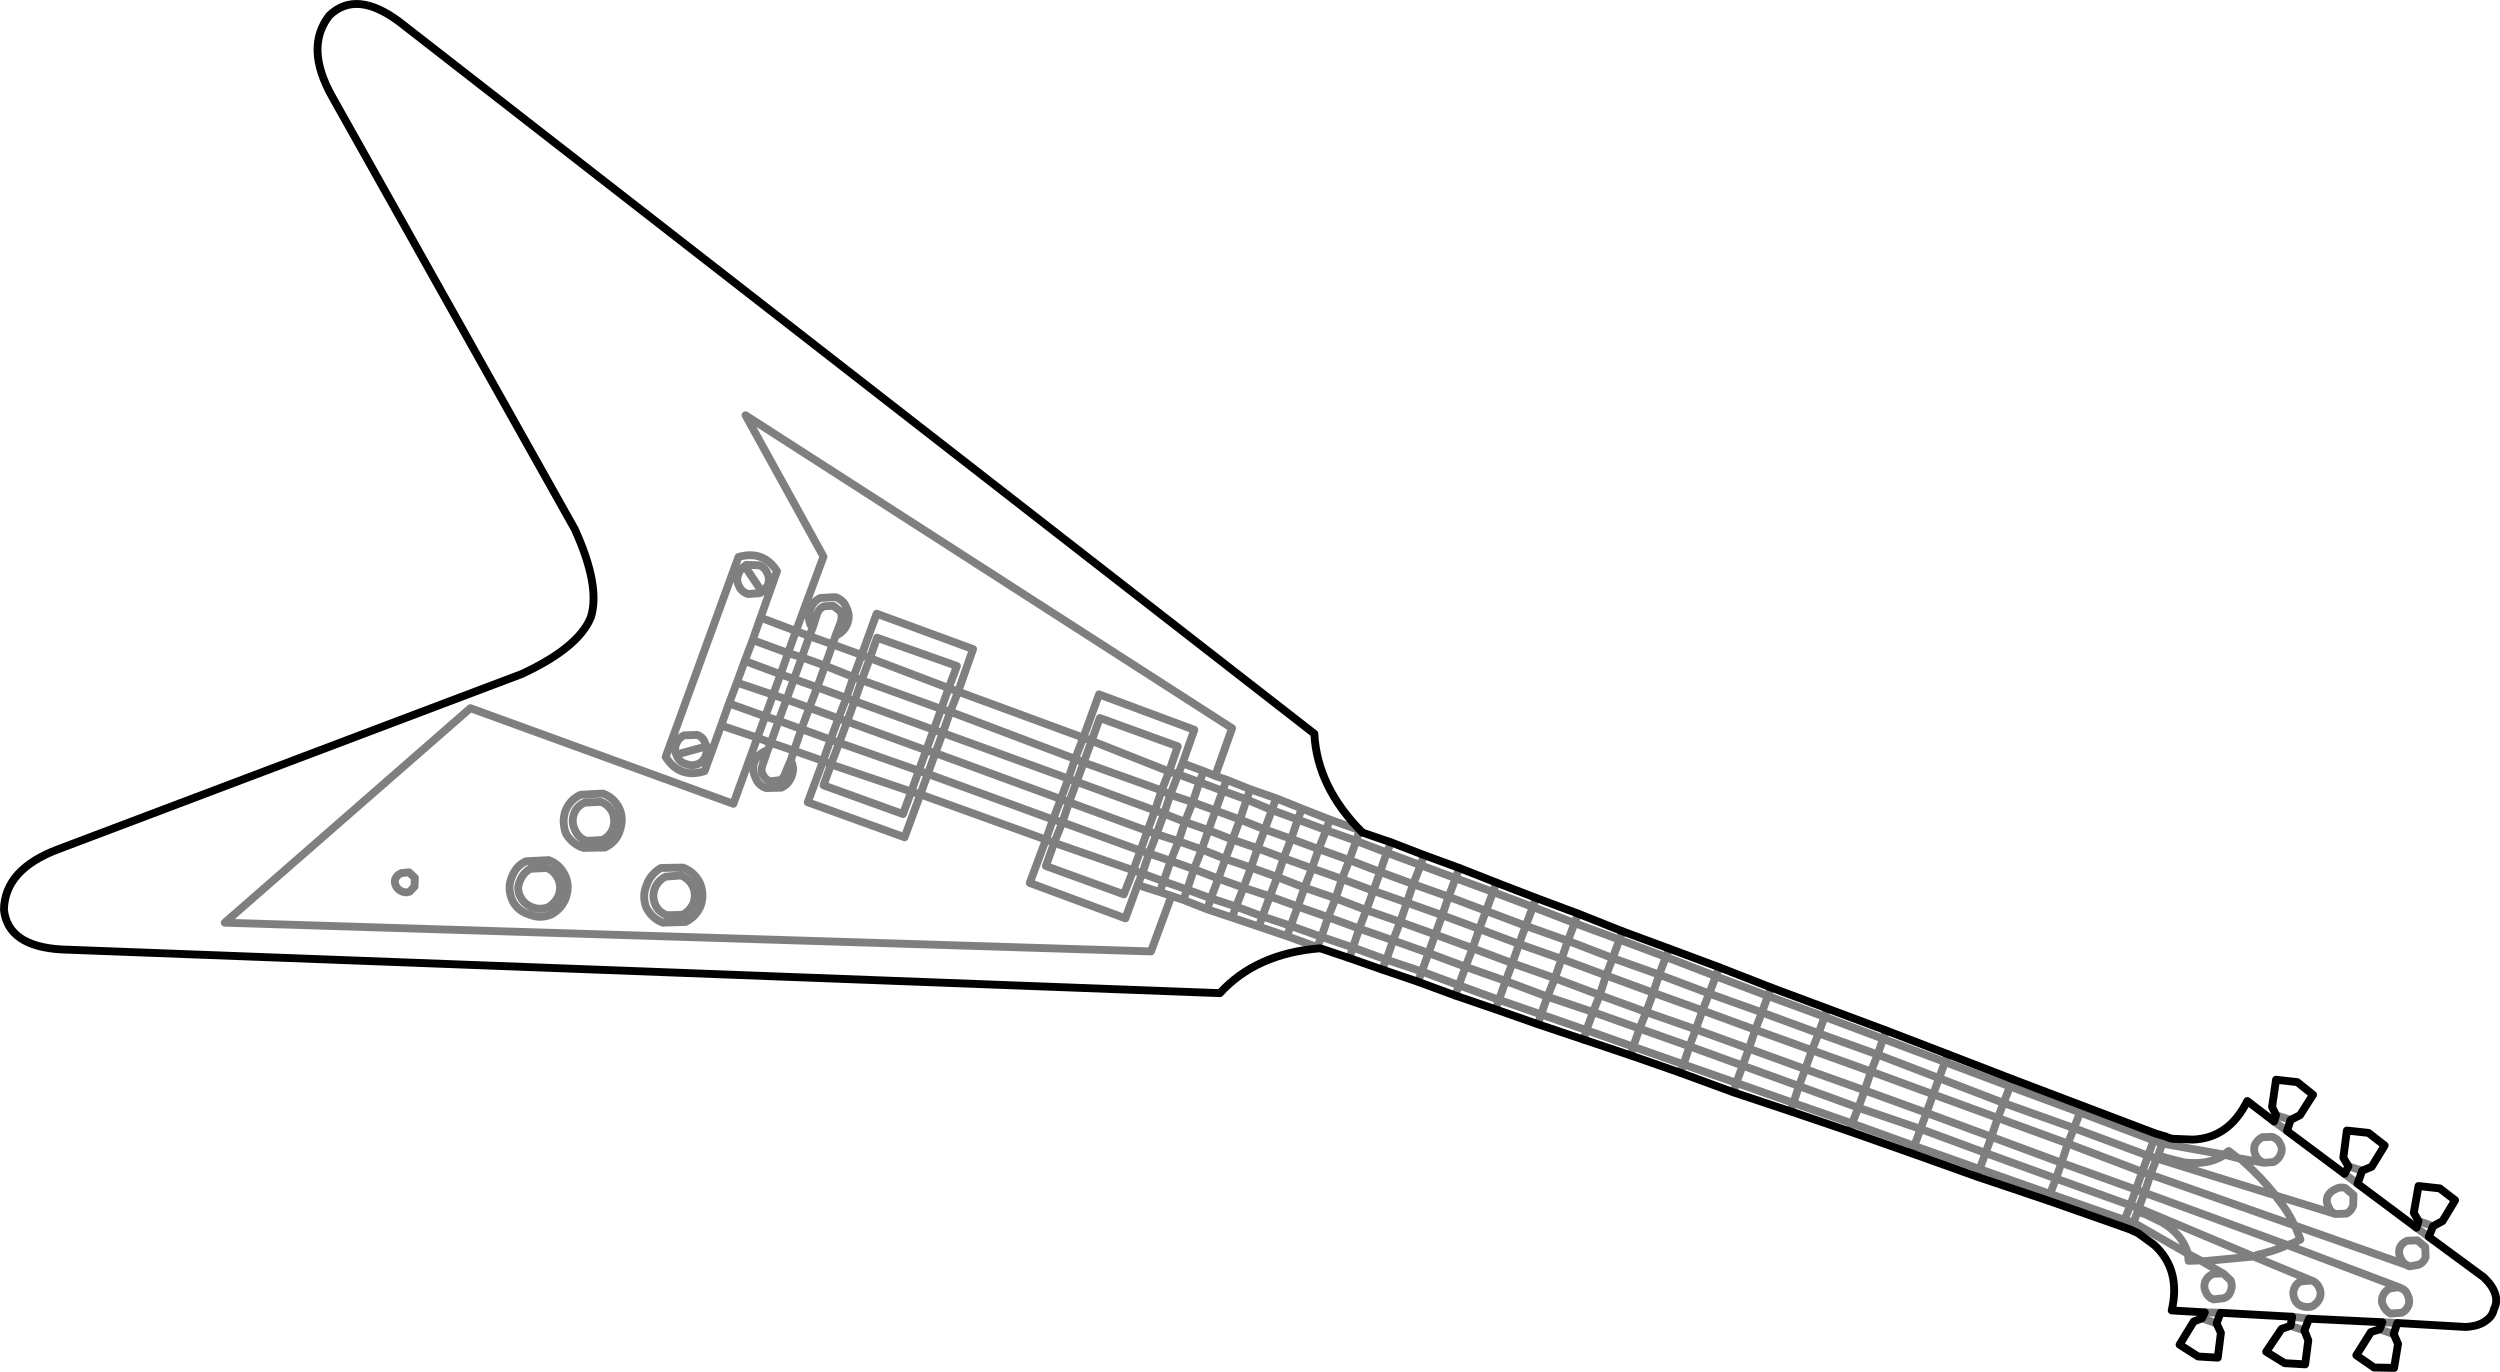 <?xml version="1.0" encoding="UTF-8" standalone="no"?>
<svg xmlns:xlink="http://www.w3.org/1999/xlink" height="174.25px" width="317.55px" xmlns="http://www.w3.org/2000/svg">
  <g transform="matrix(1.0, 0.0, 0.0, 1.0, -188.25, -248.45)">
    <path d="M325.85 342.15 L309.95 336.3 308.95 338.85 324.8 344.85 325.85 342.15 327.85 336.65 339.95 341.15 338.45 345.4 341.15 346.4 342.6 347.0 344.75 340.95 282.95 301.2 292.85 319.15 289.35 328.6 291.05 329.25 291.45 328.25 291.2 327.8 Q290.8 326.85 291.15 325.9 291.5 324.85 292.45 324.4 L294.4 324.3 Q295.45 324.7 295.8 325.7 296.25 326.65 295.9 327.6 295.55 328.6 294.6 329.1 L294.4 329.15 294.0 330.3 297.7 331.65 299.6 326.4 311.85 330.9 309.95 336.3 308.75 335.85 307.8 338.5 308.95 338.85 308.0 341.55 323.95 347.35 324.8 344.85 325.9 345.3 326.9 342.55 325.85 342.15 M326.9 342.55 L327.95 339.65 337.85 343.25 336.75 346.45 337.9 346.8 338.45 345.4 M325.9 345.3 L335.8 348.85 336.75 346.45 326.9 342.55 M355.75 356.3 L359.65 357.7 360.5 355.25 356.7 353.9 355.75 356.3 352.25 355.0 351.3 357.45 354.9 358.75 355.75 356.3 M342.6 347.0 L344.05 347.5 347.05 348.7 350.35 349.85 353.6 351.15 357.15 352.55 360.95 353.9 361.3 354.2 M355.95 368.9 L355.55 368.75 351.7 367.35 348.15 366.15 344.75 365.0 341.6 363.95 338.55 362.75 337.05 362.25 334.45 369.3 216.8 365.65 248.0 338.4 281.4 350.55 284.45 342.15 279.85 340.6 277.75 346.4 Q274.6 347.4 272.8 344.6 L282.05 319.2 Q285.2 318.3 286.95 321.0 L284.85 326.9 289.35 328.6 288.35 331.4 290.1 331.95 291.05 329.25 294.0 330.3 293.05 333.0 296.65 334.45 297.7 331.65 298.75 332.05 299.65 329.45 309.8 333.05 308.75 335.85 298.75 332.05 297.7 334.85 307.8 338.5 306.85 341.15 308.0 341.55 307.05 344.1 323.0 349.95 323.95 347.35 325.0 347.75 325.9 345.3 M359.65 357.7 L363.55 359.2 364.4 356.75 360.5 355.25 360.95 353.9 M357.15 352.55 L356.7 353.9 353.1 352.55 352.25 355.0 348.9 353.8 348.0 356.2 351.3 357.45 350.5 359.85 353.95 361.2 354.9 358.75 358.7 360.1 359.65 357.7 M350.35 349.85 L349.8 351.35 353.1 352.55 353.6 351.15 M345.75 352.55 L348.9 353.8 349.8 351.35 346.6 350.0 345.75 352.55 342.65 351.4 341.75 353.9 344.8 355.1 345.75 352.55 M347.05 348.7 L346.6 350.0 343.55 348.9 342.65 351.4 339.75 350.35 338.75 352.85 341.75 353.9 340.9 356.35 343.9 357.55 344.8 355.1 348.0 356.2 347.15 358.65 350.5 359.85 349.55 362.3 353.1 363.6 353.95 361.2 357.9 362.55 358.7 360.1 362.7 361.6 363.55 359.2 367.75 360.75 368.7 358.35 364.4 356.75 364.95 355.45 M348.15 366.15 L348.6 364.85 345.25 363.6 344.75 365.0 M346.2 361.2 L343.0 360.05 342.05 362.55 345.25 363.6 346.2 361.2 347.15 358.65 343.9 357.55 343.0 360.05 339.9 358.85 339.05 361.45 342.05 362.55 341.6 363.95 M355.55 368.75 L356.1 367.45 352.2 366.05 351.7 367.35 M349.55 362.3 L348.6 364.85 352.2 366.05 353.1 363.6 356.95 364.95 357.9 362.55 361.8 364.05 362.7 361.6 366.95 363.1 367.75 360.75 372.25 362.35 373.15 360.0 368.7 358.35 369.1 357.05 M349.55 362.3 L346.2 361.2 M363.8 371.6 L364.35 370.35 360.1 368.8 359.65 370.15 M368.35 373.15 L368.85 371.85 364.35 370.35 365.2 367.9 360.9 366.4 360.1 368.8 356.1 367.45 356.95 364.95 360.9 366.4 361.8 364.05 366.1 365.55 366.95 363.1 371.45 364.7 372.25 362.35 377.0 364.15 377.9 361.75 373.15 360.0 373.6 358.7 M343.55 348.9 L340.6 347.8 339.75 350.35 336.9 349.4 336.1 351.8 338.75 352.85 337.95 355.3 340.9 356.35 339.9 358.85 336.95 357.8 336.05 360.4 339.05 361.45 338.55 362.75 M344.05 347.5 L343.55 348.9 M334.95 351.4 L334.0 354.0 335.15 354.4 336.1 351.8 334.95 351.4 325.0 347.75 324.05 350.35 334.0 354.0 333.1 356.5 334.2 356.85 335.15 354.4 337.95 355.3 336.95 357.8 334.2 356.85 333.35 359.4 336.05 360.4 335.55 361.75 337.05 362.25 M336.9 349.4 L335.8 348.85 334.95 351.4 M336.9 349.4 L337.9 346.8 340.6 347.8 341.15 346.4 M335.55 361.75 L332.75 360.85 331.2 365.1 319.05 360.6 321.1 355.1 305.15 349.35 303.15 354.8 290.85 350.35 292.8 345.1 289.1 343.8 288.7 345.0 288.75 345.15 Q289.2 346.05 288.8 347.05 288.45 348.05 287.5 348.5 L285.55 348.55 Q284.55 348.2 284.2 347.2 283.75 346.25 284.05 345.3 284.45 344.35 285.35 343.9 L285.75 343.75 286.15 342.8 284.45 342.15 285.45 339.45 280.85 337.8 279.85 340.6 M333.35 359.4 L332.75 360.85 M332.2 359.0 L322.15 355.5 321.1 358.45 331.0 362.05 332.2 359.0 333.1 356.5 323.2 352.9 322.15 355.5 321.1 355.1 322.0 352.55 306.1 346.75 305.15 349.35 304.0 349.0 302.95 351.85 292.85 348.2 293.8 345.55 292.8 345.1 293.75 342.4 290.05 341.05 289.1 343.8 286.15 342.8 287.15 340.0 285.45 339.45 286.45 336.7 281.85 335.15 280.85 337.8 M332.2 359.0 L333.35 359.4 M388.7 364.5 L388.25 365.7 393.95 367.8 394.35 366.75 M383.35 362.5 L382.95 363.65 388.25 365.7 387.4 367.95 393.1 370.15 393.95 367.8 399.85 370.0 400.3 368.95 M387.4 367.95 L382.05 366.05 381.2 368.35 386.6 370.25 387.4 367.95 M365.2 367.9 L369.7 369.5 370.55 367.15 366.1 365.55 365.2 367.9 M370.55 367.15 L371.45 364.7 376.15 366.45 377.0 364.15 382.05 366.05 382.95 363.65 377.9 361.75 378.3 360.55 M370.55 367.15 L375.3 368.9 376.15 366.45 381.2 368.35 380.35 370.8 385.75 372.7 386.6 370.25 392.25 372.35 393.1 370.15 399.0 372.25 399.85 370.0 406.2 372.45 406.6 371.3 M375.3 368.9 L374.4 371.25 379.5 373.05 380.35 370.8 375.3 368.9 M383.6 378.55 L384.0 377.3 378.65 375.45 378.2 376.65 M389.4 380.5 L389.75 379.3 384.0 377.3 384.8 375.05 379.5 373.05 378.65 375.45 373.55 373.6 373.1 374.9 M373.55 373.6 L368.85 371.85 369.7 369.5 374.4 371.25 373.55 373.6 M397.35 377.0 L403.65 379.2 404.5 376.8 398.25 374.55 397.35 377.0 391.45 374.85 390.6 377.0 396.5 379.1 397.35 377.0 M392.25 372.35 L398.25 374.55 399.0 372.25 405.35 374.65 406.2 372.45 412.8 374.95 413.25 373.9 M401.65 384.7 L402.1 383.65 395.7 381.4 395.35 382.5 M408.45 387.2 L408.8 386.0 402.1 383.65 402.85 381.35 396.5 379.1 395.7 381.4 389.75 379.3 390.6 377.0 384.8 375.05 385.75 372.7 391.45 374.85 392.25 372.35 M402.85 381.35 L403.65 379.2 410.4 381.65 411.2 379.25 404.5 376.8 405.35 374.65 412.05 377.05 412.8 374.95 420.0 377.6 420.35 376.55 M419.25 379.7 L412.05 377.05 411.2 379.25 418.4 381.85 419.25 379.7 420.0 377.6 427.45 380.4 427.85 379.35 M408.8 386.0 L416.05 388.55 416.75 386.4 409.6 383.8 408.8 386.0 M425.1 386.95 L417.55 384.25 416.75 386.4 424.3 389.15 425.1 386.95 425.9 384.55 418.4 381.85 417.55 384.25 410.4 381.65 409.6 383.8 402.85 381.35 M415.65 389.6 L416.05 388.55 423.5 391.15 424.3 389.15 432.2 391.85 432.95 389.8 425.1 386.95 M431.1 394.95 L431.4 394.0 423.5 391.15 423.15 392.15 M439.35 397.9 L439.7 396.95 431.4 394.0 432.2 391.85 440.45 394.9 441.2 392.85 432.95 389.8 433.8 387.45 425.9 384.55 426.75 382.4 419.25 379.7 M427.45 380.4 L435.3 383.35 435.65 382.35 M426.75 382.4 L427.45 380.4 M433.8 387.45 L434.55 385.4 426.75 382.4 M442.75 388.55 L451.7 391.75 452.45 389.75 443.55 386.45 442.75 388.55 434.55 385.4 435.3 383.35 443.55 386.45 443.8 385.5 M442.75 388.55 L442.0 390.45 450.9 393.7 451.7 391.75 461.1 395.25 461.8 393.3 452.45 389.75 452.75 388.9 M441.2 392.85 L442.0 390.45 433.8 387.45 M461.1 395.25 L462.2 395.6 462.4 395.15 462.9 393.7 461.8 393.3 462.1 392.45 M462.2 395.6 L477.3 400.3 Q475.45 397.95 472.9 395.7 L472.5 395.55 470.7 395.1 470.55 395.3 Q468.6 396.45 465.7 396.1 L463.3 395.5 463.05 395.4 462.75 395.4 462.4 395.15 M462.9 393.7 L463.3 392.8 M462.9 393.7 L470.7 395.1 471.35 394.65 472.5 395.55 475.85 396.15 475.75 396.1 Q475.1 395.9 474.75 395.2 474.45 394.5 474.65 393.9 474.95 393.25 475.6 392.9 L476.85 392.85 Q477.6 393.1 477.85 393.7 478.25 394.35 477.95 395.05 477.7 395.7 477.05 396.05 L475.85 396.15 M477.1 390.9 L478.75 392.1 M477.35 390.1 L479.2 390.7 M238.6 361.1 Q238.3 360.55 238.45 360.1 238.7 359.55 239.25 359.35 L240.2 359.25 240.95 359.95 240.9 361.05 240.3 361.7 Q239.85 361.9 239.35 361.7 238.85 361.5 238.6 361.1 M285.7 321.25 Q286.1 321.95 285.75 322.85 L285.05 323.65 284.75 323.8 283.25 323.9 Q282.4 323.6 282.1 322.85 281.75 322.2 282.0 321.45 282.3 320.7 282.85 320.35 L283.05 320.2 284.65 320.25 Q285.4 320.5 285.7 321.25 M294.4 329.15 L295.05 327.45 Q295.25 326.75 295.05 326.15 L294.1 325.4 292.95 325.45 Q292.3 325.7 292.05 326.4 L291.45 328.25 M283.85 329.75 L282.85 332.4 287.4 334.1 288.35 331.4 283.85 329.75 284.85 326.9 M290.1 331.95 L293.05 333.0 292.05 335.75 295.75 337.1 296.65 334.45 297.7 334.85 296.8 337.5 306.85 341.15 305.9 343.75 307.05 344.1 306.1 346.75 304.95 346.35 304.0 349.0 293.8 345.55 294.85 342.8 293.75 342.4 294.75 339.7 291.05 338.35 290.05 341.05 287.15 340.0 288.15 337.3 286.45 336.7 287.4 334.1 289.1 334.7 290.1 331.95 M289.1 334.7 L288.15 337.3 291.05 338.35 292.05 335.75 289.1 334.7 M288.7 345.0 L288.0 346.65 Q287.75 347.4 287.3 347.55 L286.05 347.7 Q285.45 347.45 285.15 346.85 284.85 346.35 285.1 345.65 L285.75 343.75 M296.8 337.5 L295.75 337.1 294.75 339.7 295.85 340.1 296.8 337.5 M294.85 342.8 L304.95 346.35 305.9 343.75 295.85 340.1 294.85 342.8 M276.8 341.8 L275.15 341.85 Q274.4 342.2 274.1 343.05 273.9 343.6 274.15 344.3 L278.0 343.25 277.8 342.8 Q277.55 342.05 276.8 341.8 M274.15 344.3 L274.25 344.5 Q274.55 345.25 275.4 345.5 276.15 345.8 276.9 345.5 277.65 345.15 277.9 344.4 278.15 343.75 278.0 343.25 M281.85 335.15 L282.85 332.4 M265.1 356.1 L262.35 356.15 Q260.9 355.65 260.15 354.35 259.6 352.9 260.05 351.5 260.6 350.05 262.0 349.4 L264.85 349.25 Q266.25 349.75 266.95 351.2 267.5 352.55 266.95 354.05 266.5 355.4 265.1 356.1 M266.1 353.7 Q265.7 354.7 264.75 355.15 L262.75 355.25 Q261.7 354.9 261.25 353.8 260.8 352.85 261.15 351.85 261.45 350.9 262.5 350.4 L264.55 350.3 Q265.55 350.65 266.05 351.65 266.45 352.7 266.1 353.7 M272.8 359.8 L274.75 359.65 Q275.8 360.1 276.25 361.05 276.7 362.0 276.35 363.1 275.95 364.1 274.95 364.65 L272.95 364.7 Q271.9 364.3 271.5 363.4 271.05 362.4 271.4 361.35 271.8 360.3 272.8 359.8 M270.35 363.75 Q269.8 362.3 270.35 360.95 270.85 359.5 272.2 358.7 L275.0 358.65 Q276.45 359.2 277.15 360.6 277.75 362.05 277.25 363.5 276.7 364.85 275.35 365.55 L272.45 365.65 Q271.1 365.15 270.35 363.75 M257.7 358.7 Q258.65 359.05 259.15 360.1 259.6 361.1 259.2 362.2 258.8 363.15 257.85 363.7 256.85 364.05 255.9 363.7 254.85 363.35 254.35 362.35 253.85 361.4 254.25 360.45 254.65 359.35 255.6 358.8 L257.7 358.7 M257.95 357.7 Q259.4 358.25 260.05 359.7 260.65 361.0 260.1 362.55 259.6 363.85 258.3 364.6 256.85 365.2 255.45 364.6 253.95 364.15 253.3 362.75 252.7 361.3 253.2 360.0 253.75 358.45 255.05 357.85 L257.95 357.7 M323.2 352.9 L322.0 352.55 323.0 349.95 324.05 350.35 323.2 352.9 M285.05 323.65 L282.85 320.35 M484.9 402.65 Q484.25 402.4 484.05 401.8 483.65 401.1 483.9 400.4 484.2 399.8 484.9 399.5 485.5 399.15 486.15 399.35 L487.2 400.25 487.15 401.6 Q486.9 402.3 486.3 402.6 L484.95 402.65 484.9 402.65 477.3 400.3 477.55 400.7 Q478.9 402.35 479.7 404.1 L494.0 409.15 Q493.45 408.9 493.2 408.3 492.85 407.65 493.05 407.0 493.3 406.35 494.0 406.05 L495.3 406.0 496.3 406.85 496.35 408.15 Q496.1 408.85 495.45 409.1 L494.35 409.3 494.15 409.25 494.0 409.15 M486.05 397.55 L487.7 398.8 M488.3 397.15 L486.55 396.6 M479.7 404.1 L479.8 404.25 480.0 404.75 480.45 405.9 479.4 406.4 478.95 406.55 478.8 406.6 492.95 411.95 493.15 412.05 493.3 412.1 Q493.85 412.35 494.05 412.9 494.4 413.6 494.2 414.2 493.9 414.95 493.3 415.2 L491.9 415.3 Q491.3 415.0 491.0 414.35 490.65 413.8 490.9 413.1 491.15 412.45 491.8 412.1 L492.95 411.95 M492.75 416.5 L490.85 416.4 M492.3 417.9 L490.5 417.3 M495.2 404.4 L496.75 405.55 M495.45 403.55 L497.3 404.2 M466.1 407.5 Q465.4 405.25 462.95 403.75 L460.7 402.65 460.45 402.6 460.1 402.45 459.8 402.25 459.25 403.75 466.15 407.7 466.1 407.5 M474.95 407.85 Q477.0 407.4 478.8 406.6 L460.65 399.95 459.9 401.9 474.5 408.05 474.95 407.85 M471.6 411.1 L470.7 410.25 470.6 410.2 469.35 410.25 Q468.6 410.6 468.35 411.25 468.1 411.95 468.45 412.6 468.7 413.25 469.4 413.5 L470.7 413.35 Q471.35 413.15 471.6 412.45 471.85 411.75 471.6 411.1 M467.75 408.55 L466.15 407.7 466.25 408.6 467.75 408.55 468.15 408.65 474.5 408.05 481.85 411.1 481.9 411.1 Q482.55 411.35 482.85 412.05 483.15 412.65 482.9 413.35 482.65 413.95 482.0 414.35 481.35 414.6 480.65 414.35 480.0 414.15 479.75 413.55 479.4 412.8 479.65 412.15 479.9 411.45 480.55 411.2 L481.85 411.1 M470.7 410.25 L467.75 408.55 M470.3 415.2 L468.3 415.15 M469.8 416.55 L467.95 415.9 M481.55 415.95 L479.4 415.7 M480.95 417.45 L479.2 416.85 M460.35 397.3 L450.9 393.7 450.1 396.15 459.55 399.55 460.35 397.3 461.1 395.25 M460.65 399.95 L459.55 399.55 458.85 401.55 459.9 401.9 459.8 402.25 M458.9 404.65 L459.25 403.75 458.1 403.4 457.8 404.25 M458.85 401.55 L449.4 398.15 448.65 400.1 458.1 403.4 458.85 401.55 M460.65 399.95 L461.4 397.65 460.35 397.3 M448.65 400.1 L448.4 400.95 M450.1 396.15 L449.4 398.15 440.45 394.9 439.7 396.95 448.65 400.1 M462.2 395.6 L461.4 397.65 479.7 404.1 M450.1 396.15 L441.2 392.85" fill="none" stroke="#000000" stroke-linecap="round" stroke-linejoin="round" stroke-opacity="0.502" stroke-width="1.0"/>
    <path d="M361.3 354.2 Q355.55 348.45 355.2 341.65 L238.95 251.2 Q233.5 247.15 230.1 250.4 226.9 254.45 230.45 260.75 L261.25 315.65 Q264.55 322.9 263.3 326.85 261.75 330.7 254.55 334.05 L195.7 356.3 Q188.85 358.85 188.75 364.0 189.25 368.65 196.05 369.05 L343.2 374.6 Q347.8 369.55 355.95 368.9 L359.65 370.15 363.8 371.6 368.35 373.15 373.1 374.9 378.2 376.65 383.6 378.55 389.4 380.5 395.35 382.5 401.65 384.7 408.45 387.2 M364.95 355.45 L361.3 354.2 M369.1 357.05 L364.95 355.45 M373.6 358.7 L369.1 357.05 M394.35 366.75 L388.7 364.5 383.35 362.5 M400.3 368.95 L394.35 366.75 M378.3 360.55 L373.6 358.7 M406.6 371.3 L400.3 368.95 M378.3 360.55 L383.35 362.5 M413.25 373.9 L406.6 371.3 M420.35 376.55 L413.25 373.9 M427.85 379.35 L420.35 376.55 M423.15 392.15 L431.1 394.95 439.35 397.9 M423.15 392.15 L415.65 389.6 408.45 387.2 M435.65 382.35 L427.85 379.35 M443.8 385.5 L435.65 382.35 M452.75 388.9 L443.8 385.5 M462.1 392.45 L452.75 388.9 M462.1 392.45 L463.3 392.8 463.65 392.95 464.0 393.05 464.2 393.1 466.75 393.2 Q471.35 393.05 473.7 388.3 L477.1 390.9 477.35 390.1 476.85 389.05 477.35 385.6 480.05 385.9 482.05 387.5 480.4 390.1 479.2 390.7 478.75 392.1 486.05 397.55 486.55 396.6 485.9 395.5 486.35 392.05 489.1 392.35 491.15 393.95 489.5 396.65 488.3 397.15 487.7 398.8 495.2 404.4 495.45 403.55 494.85 402.5 495.45 399.1 498.15 399.4 500.1 400.9 498.5 403.55 497.3 404.2 496.75 405.55 503.75 410.7 Q504.9 411.8 505.2 412.85 505.5 413.8 505.05 414.7 L505.0 414.8 505.0 414.85 Q504.8 415.7 503.95 416.25 503.1 416.9 501.45 417.0 L492.75 416.5 492.3 417.9 492.85 419.15 492.35 422.2 489.8 422.15 487.55 420.6 489.4 417.65 490.5 417.3 490.85 416.4 481.55 415.95 480.95 417.45 481.45 418.7 481.05 421.75 478.45 421.6 476.1 420.15 478.05 417.25 479.2 416.85 479.4 415.7 470.3 415.2 469.8 416.55 470.35 417.75 469.95 420.9 467.45 420.75 465.1 419.25 466.9 416.3 467.95 415.9 468.3 415.15 464.1 414.9 Q465.3 409.75 461.9 406.6 L459.85 405.1 459.65 405.0 459.3 404.85 458.9 404.65 457.8 404.25 448.4 400.95 439.35 397.9" fill="none" stroke="#000000" stroke-linecap="round" stroke-linejoin="round" stroke-width="1.0"/>
  </g>
</svg>
